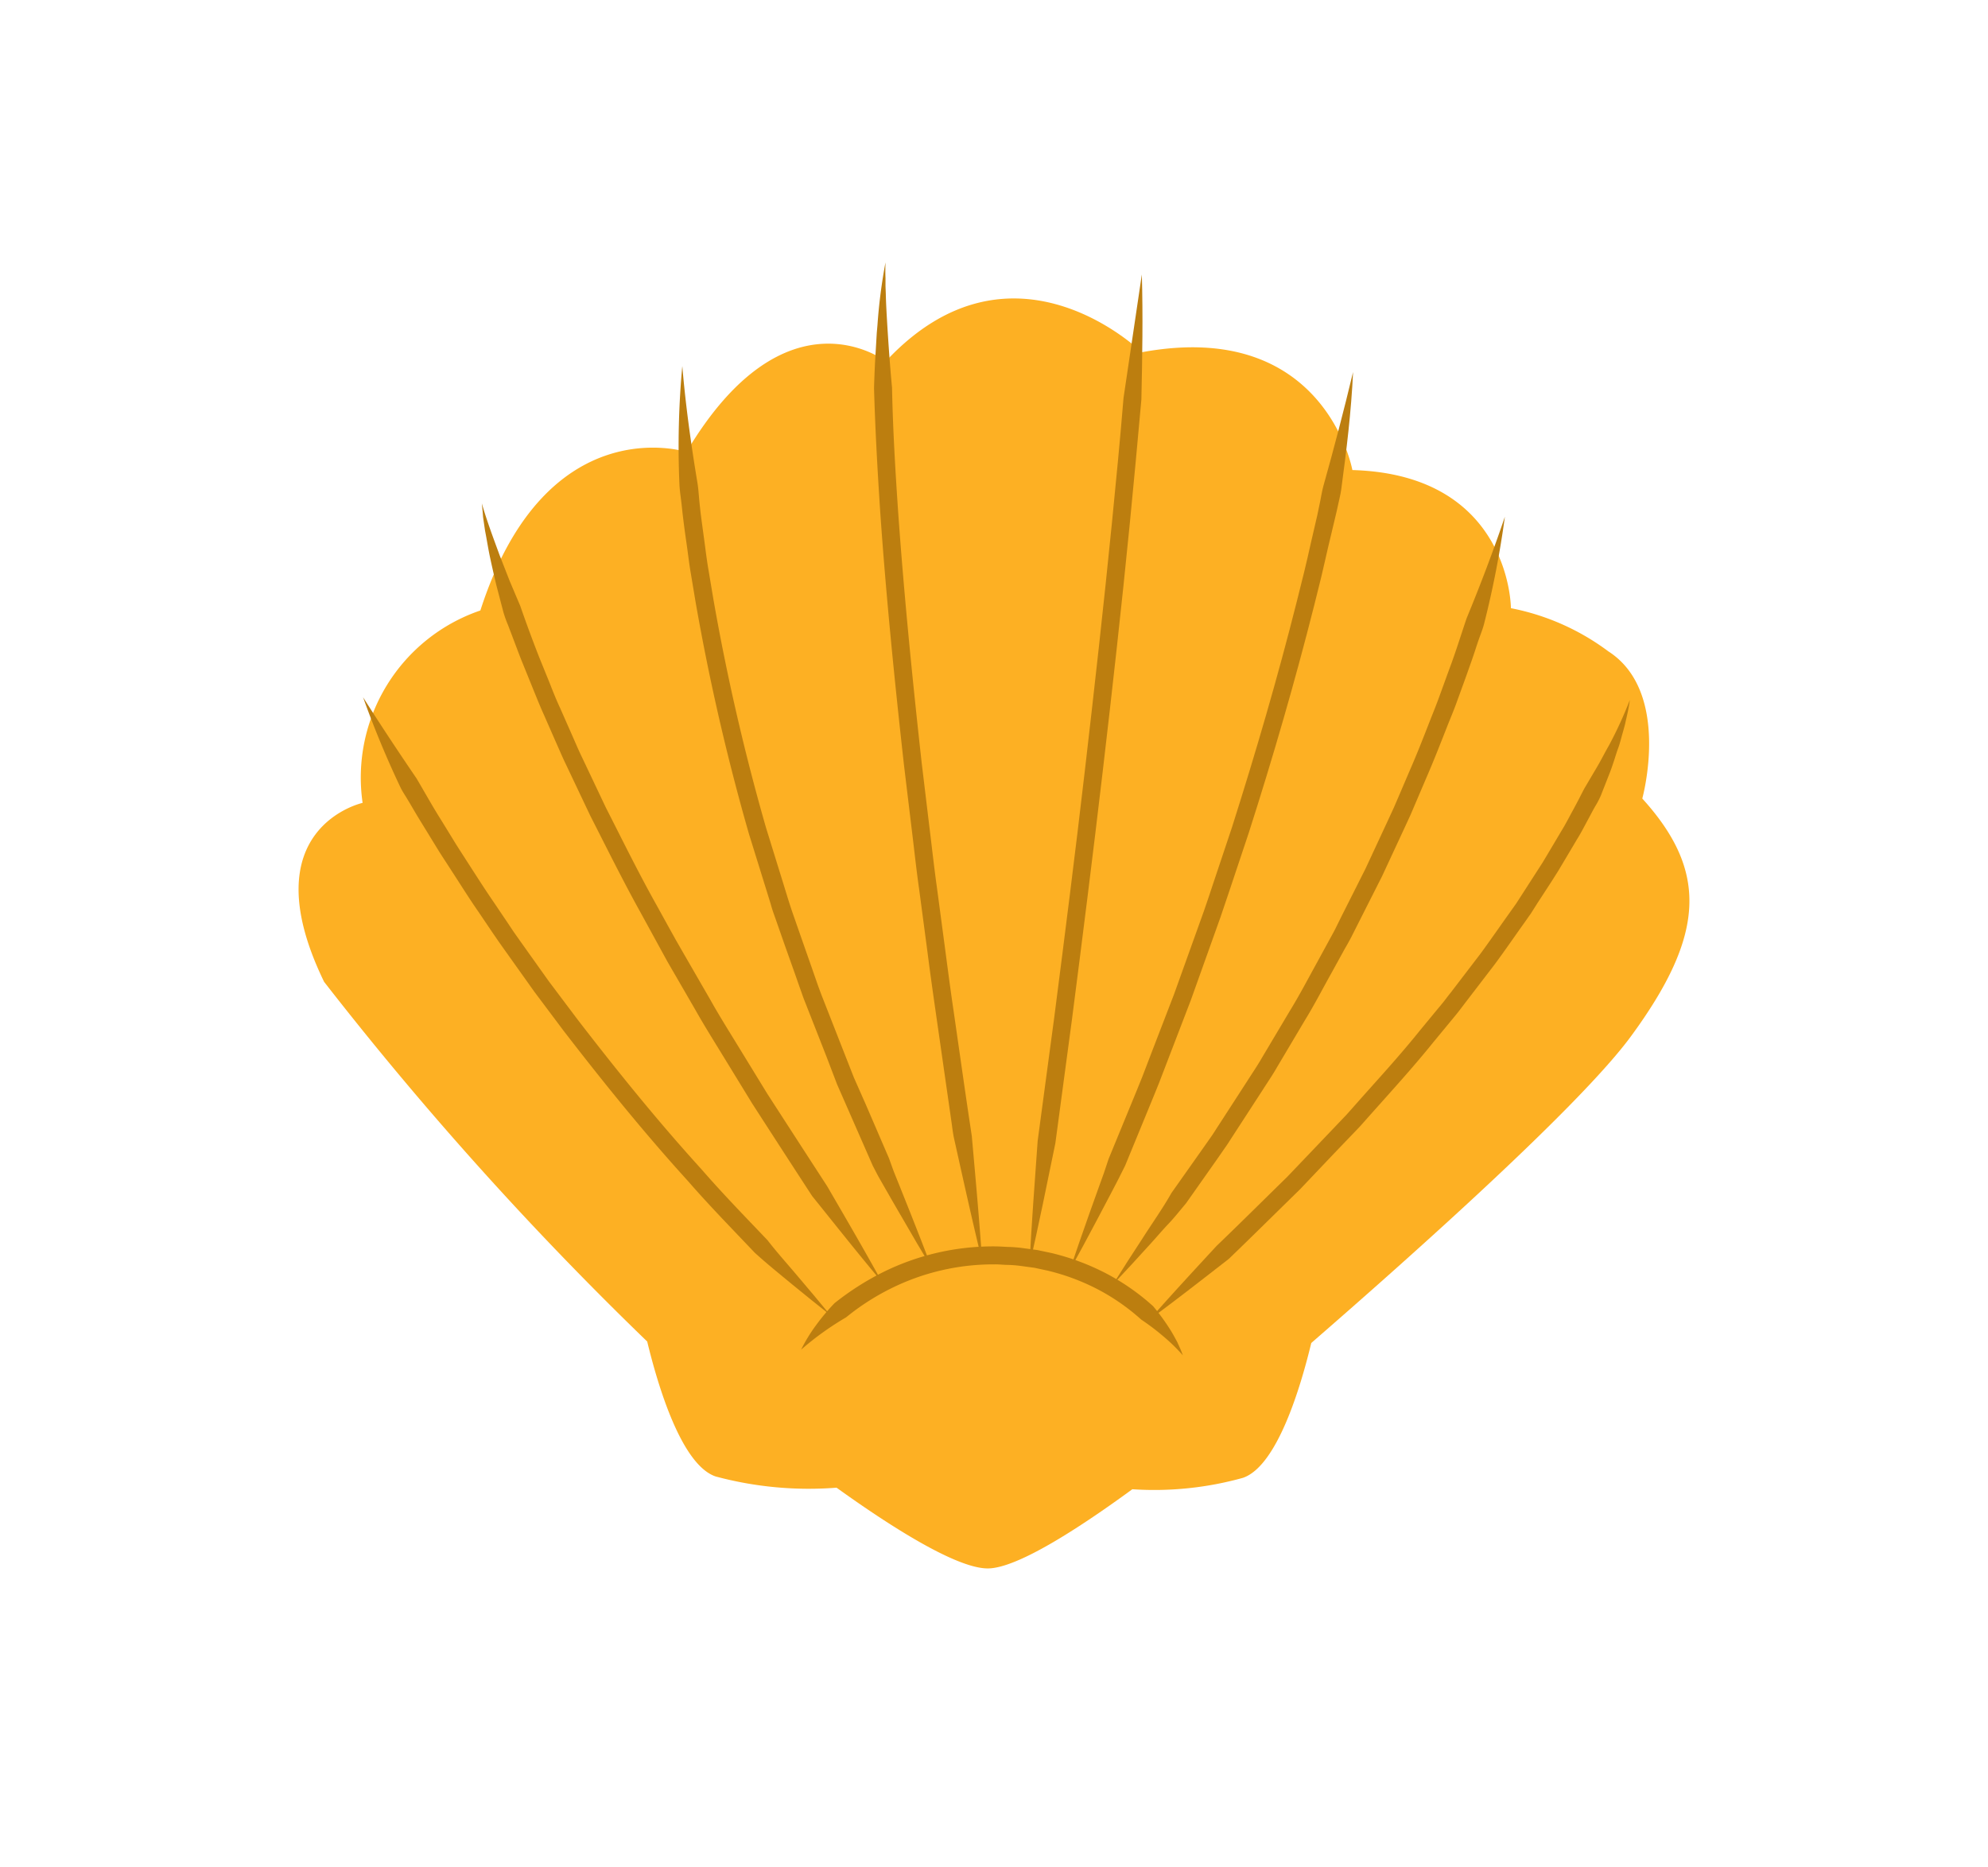 <svg height="56.285" viewBox="0 0 59.925 56.285" width="59.925" xmlns="http://www.w3.org/2000/svg" xmlns:xlink="http://www.w3.org/1999/xlink"><filter id="a" filterUnits="userSpaceOnUse" height="56.285" width="59.925" x="0" y="0"><feOffset dy="3"/><feGaussianBlur result="blur" stdDeviation="3"/><feFlood flood-opacity=".161"/><feComposite in2="blur" operator="in"/><feComposite in="SourceGraphic"/></filter><g filter="url(#a)" transform="translate(-.003 .003)"><path d="m299.747 282.279s.889-3.209-1.025-4.438a7.2 7.2 0 0 0 -2.935-1.3s0-4.028-4.779-4.164c0 0-.819-4.575-6.35-3.551 0 0-3.891-3.825-7.714.273 0 0-3-2.321-6.008 2.732 0 0-4.233-1.365-6.213 4.779a5.323 5.323 0 0 0 -3.55 5.8s-3.414.751-1.161 5.394a103.124 103.124 0 0 0 9.74 10.844c.329 1.362 1.036 3.717 2.061 4.067a10.8 10.8 0 0 0 3.647.339c1.59 1.144 3.6 2.434 4.557 2.434.879 0 2.741-1.205 4.358-2.387a9.955 9.955 0 0 0 3.334-.344c1.024-.35 1.731-2.7 2.06-4.065 3.091-2.684 8.115-7.169 9.64-9.25 2.249-3.067 2.318-4.978.338-7.163z" fill="#fdb023" transform="translate(-250.24 -261.21)"/></g><g fill="#bc7e0f"><path d="m280.94 438.19c.525.831 1.066 1.645 1.614 2.45.247.419.483.845.742 1.255l.382.622c.126.208.262.411.392.616.264.409.524.82.8 1.221l.408.605.2.3.212.3.847 1.19.877 1.166c1.188 1.542 2.413 3.059 3.724 4.5.638.735 1.32 1.435 1.99 2.138.3.387.628.748.943 1.124l.474.561.471.569-.576-.459-.572-.465c-.379-.314-.763-.622-1.126-.954-.675-.712-1.362-1.413-2.005-2.152-1.32-1.452-2.555-2.98-3.752-4.533l-.882-1.177-.854-1.2-.213-.3-.206-.3-.412-.61c-.279-.4-.538-.819-.807-1.231-.132-.207-.269-.411-.4-.621l-.385-.628c-.129-.209-.258-.418-.38-.628-.062-.106-.124-.212-.188-.317s-.132-.207-.187-.317a29.386 29.386 0 0 1 -1.131-2.725z" transform="translate(-269.995 -417.169)"/><path d="m320.85 373c.153.533.349 1.05.538 1.567l.3.768.322.76q.269.777.57 1.545l.31.764c.1.255.2.51.318.761l.333.755c.112.251.217.506.338.753l.707 1.492c.5.981.986 1.973 1.524 2.932l.4.725.2.359.206.359.828 1.435c.269.481.564.947.851 1.418l.864 1.41q.9 1.394 1.8 2.78c.555.955 1.113 1.911 1.649 2.885-.717-.85-1.4-1.718-2.1-2.586q-.907-1.393-1.807-2.789l-.868-1.417c-.289-.473-.584-.942-.856-1.425l-.831-1.435-.2-.365-.2-.366-.4-.731c-.538-.968-1.03-1.963-1.533-2.951l-.717-1.512c-.122-.249-.228-.506-.342-.759l-.334-.762c-.115-.253-.217-.511-.322-.768l-.313-.772c-.106-.257-.2-.52-.3-.779-.048-.13-.1-.261-.148-.39a3.374 3.374 0 0 1 -.14-.394l-.211-.807c-.064-.269-.126-.543-.185-.816s-.1-.548-.154-.821l-.06-.413c-.01-.141-.024-.276-.037-.41z" transform="translate(-306.326 -357.825)"/><path d="m388.4 323.37c.1 1.186.263 2.358.457 3.523.024.146.034.293.047.439s.029.293.045.44c.036.292.078.585.117.877s.074.585.125.876l.146.873a66.492 66.492 0 0 0 1.59 6.9l.524 1.692.13.423c.044.142.09.282.137.421l.292.837.293.836.146.419c.048.139.1.279.152.416l.647 1.65.324.825.359.812.7 1.624c.051.139.1.281.152.418l.166.412.33.826.326.829.321.834-.456-.766-.448-.771c-.151-.257-.3-.517-.448-.775l-.222-.388c-.075-.129-.14-.264-.21-.395l-.717-1.636-.359-.818-.317-.83-.654-1.666c-.057-.137-.1-.278-.153-.419l-.147-.421-.3-.843-.295-.844c-.051-.14-.1-.282-.138-.425l-.132-.426-.528-1.7a67.45 67.45 0 0 1 -1.6-6.958l-.147-.881c-.051-.293-.083-.59-.126-.885s-.083-.59-.118-.886c-.016-.148-.031-.3-.05-.448s-.04-.3-.047-.448a26.225 26.225 0 0 1 .086-3.573z" transform="translate(-367.833 -312.334)"/><path d="m454.691 288.51c-.006.159-.007.317 0 .474v.237l.009.237c.007.316.027.628.045.945.039.628.083 1.255.143 1.883.025 1.255.1 2.515.186 3.772.179 2.511.429 5.022.707 7.532l.226 1.879c.078.628.146 1.255.233 1.878l.25 1.876c.083.628.165 1.255.257 1.875l.269 1.873q.134.936.276 1.872c.112 1.26.227 2.519.313 3.784-.3-1.231-.571-2.467-.846-3.7-.034-.155-.053-.312-.074-.468l-.067-.469-.135-.939-.269-1.876c-.09-.628-.179-1.255-.258-1.878l-.25-1.883c-.09-.628-.155-1.255-.233-1.883l-.227-1.883c-.28-2.511-.533-5.03-.71-7.555-.084-1.263-.155-2.527-.191-3.795.01-.317.021-.635.041-.952l.028-.475.014-.238.021-.238a16.321 16.321 0 0 1 .242-1.885z" transform="translate(-427.999 -280.6)"/><path d="m510.507 292.57c.036 1.255.014 2.515-.014 3.772l-.171 1.874-.179 1.872c-.247 2.5-.525 4.989-.817 7.479s-.605 4.979-.926 7.466l-.5 3.728c-.253 1.231-.5 2.461-.782 3.688.065-1.255.159-2.511.249-3.761l.5-3.725c.32-2.485.636-4.97.925-7.459s.568-4.978.816-7.47c.123-1.246.245-2.493.347-3.74z" transform="translate(-476.088 -284.296)"/><path d="m529.607 325.36c-.054 1.191-.2 2.374-.359 3.555-.022.148-.059.292-.09.437s-.064.291-.1.436l-.207.87c-.068.289-.131.58-.2.869l-.215.865c-.581 2.3-1.246 4.592-1.973 6.859l-.565 1.692c-.1.282-.186.565-.286.846l-.3.84-.6 1.679-.64 1.666-.32.833c-.109.276-.225.55-.337.826l-.679 1.651-.2.4-.208.4-.417.792-.421.789-.428.785.289-.846.295-.842.3-.839.151-.419.141-.423.676-1.644c.112-.275.227-.548.336-.823l.318-.83.64-1.66.6-1.672.3-.836c.1-.279.189-.561.284-.842l.563-1.684c.717-2.256 1.382-4.531 1.959-6.826l.215-.861c.072-.287.135-.576.2-.864l.2-.864c.03-.145.062-.289.09-.434s.052-.291.09-.434q.481-1.707.898-3.447z" transform="translate(-488.821 -314.145)"/><path d="m548.679 377.5a28.85 28.85 0 0 1 -.628 3.233c-.035.133-.084.26-.131.389s-.09.259-.132.389c-.084.261-.179.518-.269.776l-.281.773c-.09.258-.2.51-.3.766-.2.509-.4 1.021-.618 1.524l-.32.75-.161.378-.171.371-.692 1.489-.742 1.467-.185.367c-.063.122-.131.241-.2.359l-.394.717c-.269.479-.517.965-.807 1.435l-.84 1.415c-.135.238-.292.464-.438.694l-.448.69-.448.69c-.075.114-.145.232-.226.343l-.233.336-.947 1.345c-.179.212-.346.426-.538.628s-.365.41-.551.612l-.554.607-.56.6.44-.695.448-.689c.293-.46.607-.9.878-1.378l.94-1.331.234-.333c.08-.11.15-.227.224-.34l.443-.684.442-.683c.146-.23.3-.453.435-.689l.833-1.4c.285-.462.538-.944.8-1.42l.391-.717c.065-.12.132-.238.194-.359l.179-.363.733-1.455.687-1.478.17-.369.161-.374.32-.749c.219-.5.413-1 .612-1.509.1-.253.2-.5.293-.76l.278-.765c.193-.508.351-1.027.525-1.54.416-1.007.803-2.025 1.154-3.063z" transform="translate(-503.317 -361.922)"/><path d="m563.569 439.11c-.014.124-.039.247-.063.37l-.083.368c-.031.122-.067.242-.1.363s-.065.244-.108.359-.079.239-.119.359-.079.24-.125.359l-.275.7a2.57 2.57 0 0 1 -.175.334c-.062.109-.121.221-.179.331-.121.22-.234.448-.366.658l-.384.647-.193.323-.2.315-.409.628-.2.316-.216.307c-.291.407-.574.82-.871 1.222l-.912 1.19c-.076.1-.15.2-.23.3l-.238.289-.477.578c-.628.78-1.3 1.512-1.965 2.261l-.249.28-.258.269-.516.538-1.035 1.09c-.717.7-1.422 1.4-2.14 2.091-.79.615-1.577 1.23-2.382 1.823.661-.753 1.338-1.483 2.012-2.213.717-.688 1.418-1.386 2.127-2.079l1.027-1.076.513-.538.256-.269.247-.278c.655-.742 1.33-1.469 1.949-2.242l.472-.572.237-.286c.079-.1.151-.2.228-.293l.9-1.177c.293-.4.573-.807.86-1.208l.213-.3.2-.31.4-.621.2-.31.189-.317.378-.636c.13-.21.24-.43.359-.646.058-.109.117-.217.173-.326s.111-.22.17-.327l.377-.638c.125-.213.234-.434.359-.65a12.247 12.247 0 0 0 .622-1.356z" transform="translate(-514.441 -418.007)"/><path d="m430.08 625.9a4.781 4.781 0 0 1 .448-.734 6.384 6.384 0 0 1 .559-.667 8.326 8.326 0 0 1 1.46-.933 7.477 7.477 0 0 1 3.36-.778c.144 0 .289.012.434.017a3.88 3.88 0 0 1 .432.036l.431.058.426.09a7.217 7.217 0 0 1 1.631.607 6.872 6.872 0 0 1 1.428.994 6.376 6.376 0 0 1 .515.706c.078.122.146.251.214.377l.09.2c.029.065.054.133.079.2a5.433 5.433 0 0 0 -.6-.583 7.165 7.165 0 0 0 -.655-.495 6.382 6.382 0 0 0 -1.319-.917 6.625 6.625 0 0 0 -1.506-.56l-.394-.085-.4-.054a3.8 3.8 0 0 0 -.4-.033c-.134 0-.269-.019-.4-.016a6.938 6.938 0 0 0 -3.119.723 7.191 7.191 0 0 0 -1.359.874 8.942 8.942 0 0 0 -1.355.973z" transform="translate(-405.931 -585.215)"/></g></svg>